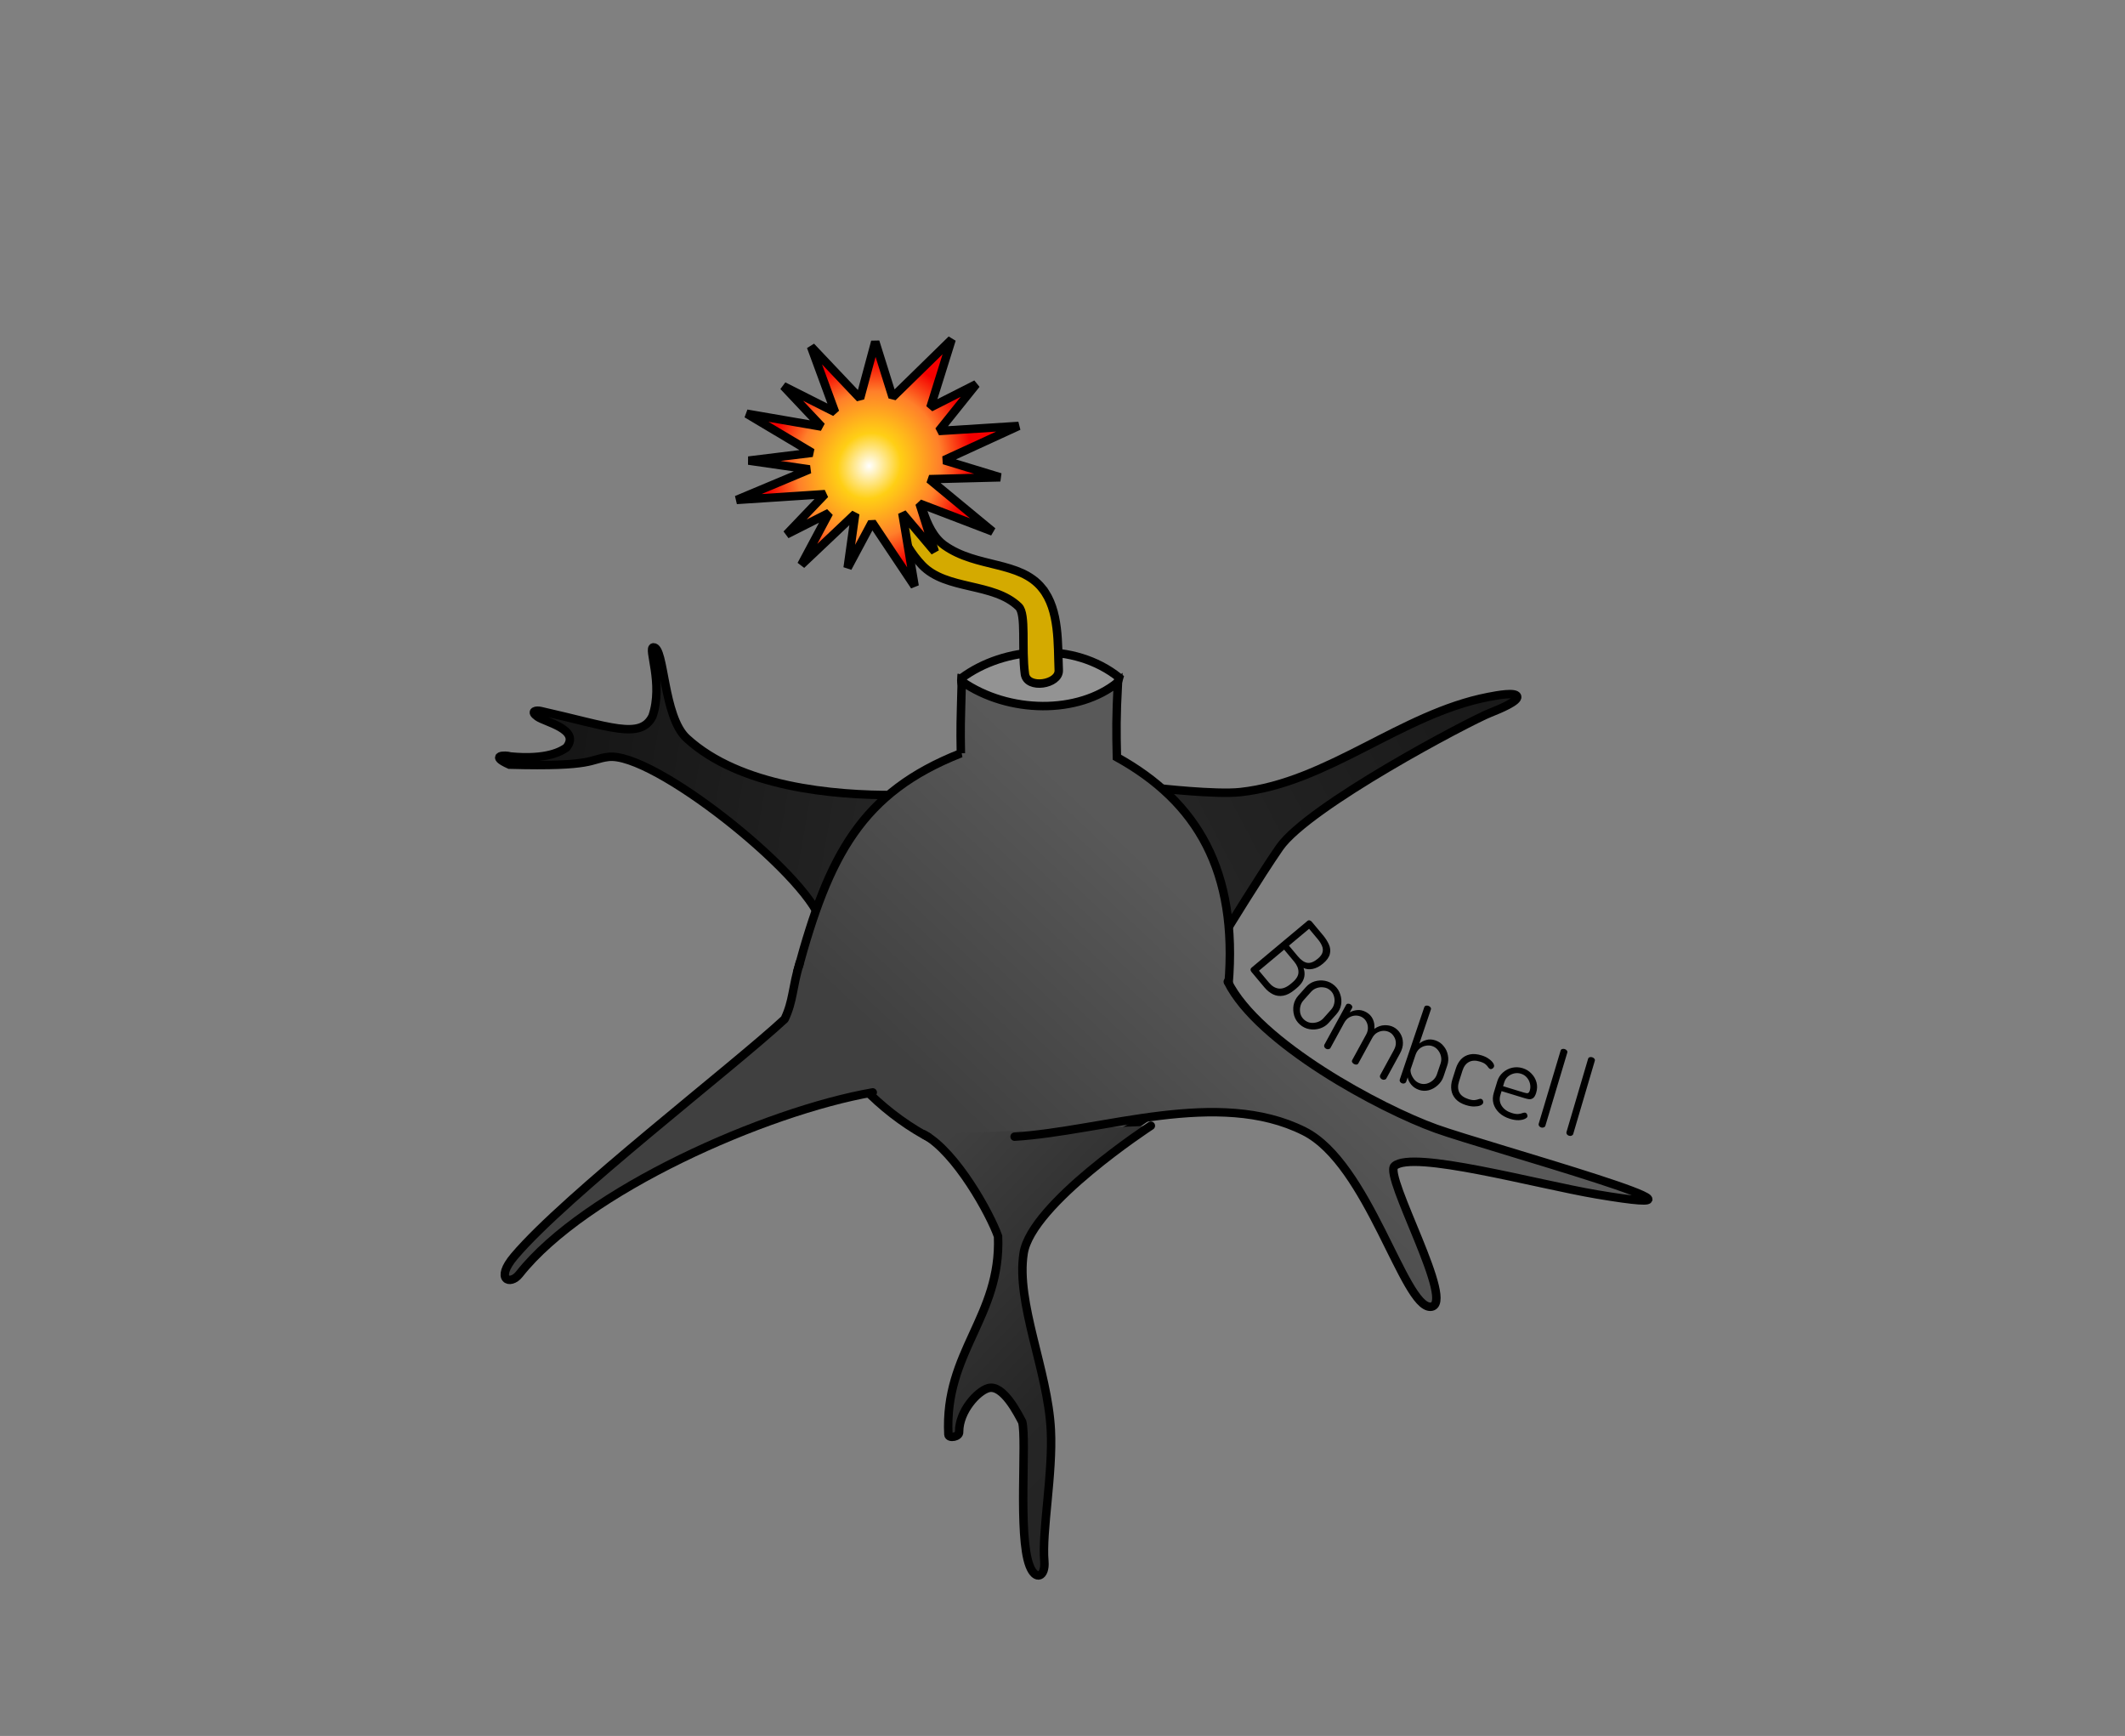 <?xml version="1.0" encoding="UTF-8" standalone="no"?>
<!-- Created with Inkscape (http://www.inkscape.org/) -->

<svg
   width="125.777mm"
   height="102.73mm"
   viewBox="0 0 125.777 102.73"
   version="1.1"
   id="svg1"
   inkscape:version="1.3.2 (1:1.3.2+202311252150+091e20ef0f)"
   sodipodi:docname="bombcell_logo_crop_circle.svg"
   xml:space="preserve"
   inkscape:export-filename="bombcell_logo_crop.png"
   inkscape:export-xdpi="500"
   inkscape:export-ydpi="500"
   xmlns:inkscape="http://www.inkscape.org/namespaces/inkscape"
   xmlns:sodipodi="http://sodipodi.sourceforge.net/DTD/sodipodi-0.dtd"
   xmlns:xlink="http://www.w3.org/1999/xlink"
   xmlns="http://www.w3.org/2000/svg"
   xmlns:svg="http://www.w3.org/2000/svg"><rect x="0" y="0" width="125.777" height="102.73" fill="#808080" stroke="none"/><sodipodi:namedview
     id="namedview1"
     pagecolor="#ffffff"
     bordercolor="#666666"
     borderopacity="1.0"
     inkscape:showpageshadow="2"
     inkscape:pageopacity="0.0"
     inkscape:pagecheckerboard="0"
     inkscape:deskcolor="#d1d1d1"
     inkscape:document-units="mm"
     inkscape:zoom="1.2935185"
     inkscape:cx="182.06156"
     inkscape:cy="204.86758"
     inkscape:window-width="1600"
     inkscape:window-height="788"
     inkscape:window-x="1080"
     inkscape:window-y="484"
     inkscape:window-maximized="1"
     inkscape:current-layer="g65"
     showgrid="false" /><defs
     id="defs1"><linearGradient
       id="linearGradient58"
       inkscape:collect="always"><stop
         style="stop-color:#ffffff;stop-opacity:1;"
         offset="0"
         id="stop58" /><stop
         style="stop-color:#ffcf15;stop-opacity:1;"
         offset="0.243"
         id="stop60" /><stop
         style="stop-color:#ffb61b;stop-opacity:1;"
         offset="0.343"
         id="stop64" /><stop
         style="stop-color:#ff7f2a;stop-opacity:1;"
         offset="0.551"
         id="stop59" /><stop
         style="stop-color:#f50000;stop-opacity:1;"
         offset="0.786"
         id="stop62" /></linearGradient><linearGradient
       id="swatch51"
       inkscape:swatch="solid"><stop
         style="stop-color:#bba038;stop-opacity:1;"
         offset="0"
         id="stop51" /></linearGradient><linearGradient
       id="linearGradient28"
       inkscape:collect="always"><stop
         style="stop-color:#262626;stop-opacity:1;"
         offset="0"
         id="stop28" /><stop
         style="stop-color:#0e0e0e;stop-opacity:1;"
         offset="1"
         id="stop29" /></linearGradient><linearGradient
       id="linearGradient26"
       inkscape:collect="always"><stop
         style="stop-color:#232323;stop-opacity:1;"
         offset="0"
         id="stop26" /><stop
         style="stop-color:#0f0f0f;stop-opacity:1;"
         offset="1"
         id="stop27" /></linearGradient><linearGradient
       id="linearGradient20"
       inkscape:collect="always"><stop
         style="stop-color:#464646;stop-opacity:1;"
         offset="0"
         id="stop20" /><stop
         style="stop-color:#262626;stop-opacity:1;"
         offset="0.809"
         id="stop22" /><stop
         style="stop-color:#242424;stop-opacity:1;"
         offset="1"
         id="stop21" /></linearGradient><linearGradient
       inkscape:collect="always"
       id="linearGradient177159"><stop
         style="stop-color:#343434;stop-opacity:1;"
         offset="0.001"
         id="stop177157" /><stop
         style="stop-color:#8c8c8c;stop-opacity:1;"
         offset="0.472"
         id="stop61" /><stop
         style="stop-color:#939393;stop-opacity:1;"
         offset="1"
         id="stop177155" /></linearGradient><linearGradient
       inkscape:collect="always"
       xlink:href="#linearGradient1662"
       id="linearGradient15"
       gradientUnits="userSpaceOnUse"
       gradientTransform="matrix(0.896,-0.24,0.24,0.896,-22.043,108.417)"
       x1="122.526"
       y1="16.612"
       x2="105.613"
       y2="27.101" /><linearGradient
       inkscape:collect="always"
       id="linearGradient1662"><stop
         style="stop-color:#595959;stop-opacity:1;"
         offset="0"
         id="stop1658" /><stop
         style="stop-color:#404040;stop-opacity:1;"
         offset="1"
         id="stop1660" /></linearGradient><linearGradient
       inkscape:collect="always"
       id="linearGradient13485"><stop
         style="stop-color:#d7bb6c;stop-opacity:1;"
         offset="0"
         id="stop13481" /><stop
         style="stop-color:#ffe086;stop-opacity:1;"
         offset="1"
         id="stop13483" /></linearGradient><linearGradient
       inkscape:collect="always"
       xlink:href="#linearGradient13485"
       id="linearGradient23"
       gradientUnits="userSpaceOnUse"
       gradientTransform="matrix(-0.669,-0.043,-0.048,0.747,160.281,-52.552)"
       x1="96.16"
       y1="64.84"
       x2="100.889"
       y2="64.84" /><linearGradient
       inkscape:collect="always"
       xlink:href="#linearGradient1662"
       id="linearGradient1"
       gradientUnits="userSpaceOnUse"
       gradientTransform="matrix(0.896,-0.24,0.24,0.896,-22.043,108.417)"
       x1="122.526"
       y1="16.612"
       x2="105.613"
       y2="27.101" /><linearGradient
       inkscape:collect="always"
       xlink:href="#linearGradient1662"
       id="linearGradient2"
       gradientUnits="userSpaceOnUse"
       gradientTransform="matrix(0.896,-0.24,0.24,0.896,-22.043,108.417)"
       x1="122.526"
       y1="16.612"
       x2="105.613"
       y2="27.101" /><linearGradient
       inkscape:collect="always"
       xlink:href="#linearGradient20"
       id="linearGradient21"
       x1="79.08"
       y1="106.377"
       x2="95.247"
       y2="122.101"
       gradientUnits="userSpaceOnUse"
       gradientTransform="translate(-4.8935546e-6)" /><linearGradient
       inkscape:collect="always"
       xlink:href="#linearGradient26"
       id="linearGradient27"
       x1="75.171"
       y1="91.328"
       x2="48.313"
       y2="86.615"
       gradientUnits="userSpaceOnUse"
       gradientTransform="translate(-4.91878e-6)" /><linearGradient
       inkscape:collect="always"
       xlink:href="#linearGradient28"
       id="linearGradient29"
       x1="91.748"
       y1="93.882"
       x2="128.438"
       y2="74.753"
       gradientUnits="userSpaceOnUse"
       gradientTransform="translate(-5.6379461e-6)" /><radialGradient
       inkscape:collect="always"
       xlink:href="#linearGradient58"
       id="radialGradient59"
       cx="61.547"
       cy="103.032"
       fx="61.547"
       fy="103.032"
       r="17.72"
       gradientTransform="matrix(0.36,0.221,-0.241,0.393,78.043,16.605)"
       gradientUnits="userSpaceOnUse" /><radialGradient
       inkscape:collect="always"
       xlink:href="#linearGradient177159"
       id="radialGradient61"
       cx="85.517"
       cy="79.205"
       fx="85.517"
       fy="79.205"
       r="4.941"
       gradientTransform="matrix(1,0,0,0.398,-4.8935546e-6,47.649)"
       gradientUnits="userSpaceOnUse" /></defs><g
     inkscape:label="Layer 1"
     inkscape:groupmode="layer"
     id="layer1"
     transform="translate(-23.927,-43.127)"><g
       id="g64"
       inkscape:export-filename="bombcell_logo_crop.png"
       inkscape:export-xdpi="500"
       inkscape:export-ydpi="500"><g
         id="g65"
         inkscape:export-filename="bombcell_logo_crop.png"
         inkscape:export-xdpi="500"
         inkscape:export-ydpi="500"><path
           style="font-variation-settings:normal;fill:url(#linearGradient27);fill-opacity:1;stroke:#000000;stroke-width:0.5;stroke-linecap:butt;stroke-linejoin:miter;stroke-miterlimit:4;stroke-dasharray:none;stroke-dashoffset:0;stroke-opacity:1;stop-color:#000000"
           d="m 76.945,90.176 c -3.681,0.026 -9.225,-0.467 -12.373,-3.358 -1.407,-1.292 -1.297,-5.41 -1.967,-5.383 -0.362,0.015 0.603,2.145 -0.058,4.075 -0.7,1.422 -2.548,0.608 -6.616,-0.305 -0.265,-0.06 -0.656,0.001 -0.191,0.334 0.466,0.333 2.564,0.746 1.718,1.825 -0.283,0.207 -1.146,0.739 -3.312,0.531 -0.33,-0.104 -1.294,-0.067 -0.067,0.483 5.029,0.137 4.723,-0.317 5.852,-0.457 2.639,-0.329 11.641,6.863 12.568,9.67"
           id="path175780-9"
           sodipodi:nodetypes="cascszcccsc"
           inkscape:export-filename="bombcell_logo_crop.png"
           inkscape:export-xdpi="500"
           inkscape:export-ydpi="500" /><path
           style="font-variation-settings:normal;fill:url(#linearGradient29);stroke:#000000;stroke-width:0.5;stroke-linecap:butt;stroke-linejoin:miter;stroke-miterlimit:4;stroke-dasharray:none;stroke-dashoffset:0;stroke-opacity:1;stop-color:#000000"
           d="m 92.416,89.764 c 0,0 3.449,0.398 4.928,0.238 5.181,-0.562 9.526,-4.632 14.667,-5.629 0.562,-0.109 1.632,-0.306 1.716,-0.029 0.084,0.277 -1.021,0.741 -1.603,0.97 -1.231,0.485 -10.763,5.513 -12.465,7.974 -1.155,1.67 -3.158,4.943 -3.158,4.943"
           id="path175782-1"
           sodipodi:nodetypes="csazssc" /><path
           style="fill:url(#radialGradient61);fill-opacity:1;stroke:#000000;stroke-width:0.5;stroke-linecap:butt;stroke-linejoin:miter;stroke-dasharray:none;stroke-opacity:1"
           d="m 80.831,83.263 c 2.559,-1.904 6.664,-2.178 9.336,-0.036 -0.162,0.506 -0.288,1.433 -1.228,1.66 -2.092,0.117 -5.174,0.693 -6.965,-0.313 -0.607,-0.353 -1.217,-0.602 -1.143,-1.311 z"
           id="path171607-3"
           sodipodi:nodetypes="cccczc" /><path
           style="font-variation-settings:normal;fill:url(#linearGradient1);fill-opacity:1;stroke:#000000;stroke-width:0.5;stroke-linecap:butt;stroke-linejoin:miter;stroke-miterlimit:4;stroke-dasharray:none;stroke-dashoffset:0;stroke-opacity:1;stop-color:#000000"
           d="m 80.801,87.705 c -5.87,2.314 -7.819,6.027 -9.665,12.872 1.492,5.975 6.888,10.837 12.772,11.433 7.766,-1.007 11.019,-4.467 12.735,-10.631 0.554,-6.681 -1.829,-10.795 -6.608,-13.44 -0.036,-1.566 -0.047,-2.335 0.062,-4.444 -2.344,1.913 -6.472,1.882 -9.244,-0.046 -0.068,2.595 -0.081,2.587 -0.053,4.256 z"
           id="path175766-7"
           sodipodi:nodetypes="ccccccccc" /><path
           style="font-variation-settings:normal;fill:url(#linearGradient21);stroke:#000000;stroke-width:0.5;stroke-linecap:round;stroke-linejoin:miter;stroke-miterlimit:4;stroke-dasharray:none;stroke-dashoffset:0;stroke-opacity:1;stop-color:#000000"
           d="m 78.608,110.257 c 1.924,1.053 3.94,4.737 4.393,6.037 0.192,4.765 -3.193,6.83 -2.939,11.729 0.013,0.246 0.674,0.147 0.635,-0.171 0.003,-1.22 1.087,-2.395 1.724,-2.576 0.877,-0.25 1.766,1.54 2.011,2 0.275,1.084 -0.262,6.703 0.434,8.509 0.361,0.937 0.955,0.65 0.875,-0.261 -0.155,-1.77 0.519,-5.193 0.384,-7.789 -0.183,-3.516 -2.068,-7.498 -1.611,-10.438 0.457,-2.94 7.531,-7.55 7.531,-7.55"
           id="path175772-9"
           sodipodi:nodetypes="ccssscssazc" /><path
           style="font-variation-settings:normal;fill:url(#linearGradient2);fill-opacity:1;stroke:#000000;stroke-width:0.5;stroke-linecap:round;stroke-linejoin:round;stroke-miterlimit:4;stroke-dasharray:none;stroke-dashoffset:0;stroke-opacity:1;stop-color:#000000"
           d="m 71.265,100.096 c -0.458,1.507 -0.372,2.234 -0.896,3.342 -3.063,2.839 -12.957,10.437 -16,14.032 -1.168,1.38 -0.248,1.748 0.291,1.065 3.911,-4.953 14.579,-9.654 20.924,-10.761"
           id="path175774-8"
           sodipodi:nodetypes="ccssc" /><path
           style="font-variation-settings:normal;fill:url(#linearGradient15);fill-opacity:1;stroke:#000000;stroke-width:0.5;stroke-linecap:round;stroke-linejoin:miter;stroke-miterlimit:4;stroke-dasharray:none;stroke-dashoffset:0;stroke-opacity:1;stop-color:#000000"
           d="m 83.98,110.393 c 5.265,-0.325 12.028,-2.88 17.137,-0.323 3.816,1.91 5.892,10.427 7.477,10.391 1.592,-0.037 -2.777,-7.741 -2.131,-8.327 1.063,-0.964 8.422,1.075 11.961,1.674 9.717,1.646 -6.519,-2.815 -9.502,-3.888 -3.286,-1.183 -10.524,-5.057 -12.324,-8.697"
           id="path175770-6"
           sodipodi:nodetypes="cassssc" /><path
           style="fill:#d4aa00;stroke:#000000;stroke-width:0.5;stroke-linecap:butt;stroke-linejoin:miter;stroke-dasharray:none;stroke-opacity:1"
           d="m 85.612,77.942 c -1.319,-1.636 -3.859,-1.182 -5.774,-2.531 -1.335,-0.941 -1.435,-3.172 -2.056,-4.414 -0.179,-0.357 -1.15,0.138 -1.161,0.529 -0.049,1.82 0.641,3.743 1.877,5.042 1.431,1.505 4.232,1.016 5.723,2.462 0.459,0.445 0.162,2.438 0.368,3.979 0.125,0.937 2.041,0.621 2.005,-0.216 -0.065,-1.513 0.053,-3.566 -0.983,-4.85 z"
           id="path60-5"
           sodipodi:nodetypes="asssasssa" /><path
           style="fill:url(#radialGradient59);fill-rule:evenodd;stroke:#000000;stroke-width:0.5;stroke-linecap:square;stroke-linejoin:bevel;stroke-dasharray:none;stroke-opacity:1"
           d="m 72.76,72.369 -5.234,0.343 4.316,-1.808 -3.606,-0.519 3.767,-0.463 -3.879,-2.312 4.435,0.765 -2.26,-2.397 3.056,1.541 -1.426,-3.882 2.904,3.065 0.9,-3.35 1.027,3.281 3.493,-3.416 -1.258,4.024 2.715,-1.377 -2.221,2.77 4.73,-0.3 -4.415,2.027 3.328,1.014 -4.205,0.108 3.755,3.101 -4.329,-1.658 0.906,2.848 -1.924,-2.281 0.728,4.317 -2.523,-3.778 -1.442,2.698 0.449,-3.196 -3.191,3.019 1.64,-3.072 -2.512,1.27 z"
           id="path41"
           sodipodi:nodetypes="ccccccccccccccccccccccccccccccccc" /><path
           style="font-size:6.35px;line-height:1.25;font-family:Dosis;-inkscape-font-specification:'Dosis, @wght=400';font-variation-settings:'wght' 400;letter-spacing:0px;word-spacing:0px;stroke-width:0.265"
           d="m 98.001,100.645 q -0.057,-0.068 -0.056,-0.136 0.006,-0.072 0.055,-0.112 l 3.313,-2.77 q 0.063,-0.053 0.129,-0.034 0.075,0.02 0.12,0.074 l 0.668,0.799 q 0.228,0.273 0.352,0.55 0.128,0.282 0.058,0.564 -0.066,0.287 -0.407,0.572 -0.307,0.257 -0.614,0.315 -0.298,0.059 -0.536,-0.057 0.068,0.2 0.059,0.397 -0.009,0.198 -0.116,0.395 -0.108,0.198 -0.361,0.41 l -0.088,0.073 q -0.37,0.31 -0.695,0.366 -0.325,0.057 -0.606,-0.081 -0.281,-0.138 -0.505,-0.406 z m 0.444,-0.073 0.587,0.702 q 0.265,0.317 0.586,0.354 0.33,0.038 0.705,-0.275 l 0.083,-0.069 q 0.38,-0.318 0.376,-0.629 0.005,-0.311 -0.26,-0.627 l -0.587,-0.702 z m 1.773,-1.483 0.529,0.633 q 0.285,0.341 0.561,0.384 0.276,0.043 0.622,-0.247 0.229,-0.191 0.277,-0.381 0.049,-0.19 -0.034,-0.377 -0.078,-0.192 -0.249,-0.396 l -0.513,-0.614 z m 0.647,4.667 q -0.242,-0.216 -0.336,-0.521 -0.09,-0.31 -0.036,-0.628 0.063,-0.318 0.274,-0.555 l 0.457,-0.512 q 0.216,-0.242 0.512,-0.335 0.305,-0.094 0.619,-0.035 0.318,0.063 0.565,0.283 0.242,0.216 0.336,0.521 0.103,0.304 0.049,0.613 -0.054,0.309 -0.278,0.56 l -0.457,0.512 q -0.207,0.232 -0.516,0.331 -0.309,0.099 -0.632,0.041 -0.314,-0.059 -0.555,-0.274 z m 0.254,-0.284 q 0.166,0.148 0.375,0.181 0.213,0.028 0.42,-0.042 0.207,-0.07 0.347,-0.227 l 0.457,-0.512 q 0.14,-0.156 0.182,-0.366 0.047,-0.205 -0.015,-0.413 -0.052,-0.208 -0.218,-0.356 -0.166,-0.148 -0.379,-0.176 -0.209,-0.033 -0.412,0.033 -0.203,0.066 -0.343,0.222 l -0.457,0.512 q -0.14,0.156 -0.186,0.37 -0.046,0.214 0.006,0.422 0.061,0.208 0.222,0.352 z m 1.296,1.721 q -0.072,-0.04 -0.104,-0.115 -0.026,-0.072 0.005,-0.128 l 1.284,-2.352 q 0.036,-0.067 0.105,-0.073 0.077,-0.009 0.149,0.031 0.072,0.04 0.101,0.106 0.032,0.061 -0.005,0.128 l -0.137,0.251 q 0.183,-0.11 0.437,-0.138 0.263,-0.03 0.536,0.119 0.279,0.152 0.4,0.421 0.121,0.269 0.087,0.569 0.3,-0.205 0.602,-0.214 0.31,-0.011 0.55,0.119 0.24,0.131 0.384,0.369 0.15,0.241 0.156,0.548 0.009,0.302 -0.177,0.641 l -0.807,1.477 q -0.03,0.056 -0.111,0.07 -0.074,0.017 -0.153,-0.025 -0.072,-0.04 -0.104,-0.115 -0.026,-0.072 0.005,-0.128 l 0.807,-1.477 q 0.131,-0.24 0.121,-0.447 -0.01,-0.208 -0.117,-0.368 -0.099,-0.163 -0.25,-0.245 -0.162,-0.088 -0.358,-0.087 -0.191,0.004 -0.376,0.106 -0.177,0.099 -0.293,0.31 l -0.825,1.51 q -0.04,0.072 -0.119,0.072 -0.074,0.003 -0.141,-0.034 -0.061,-0.034 -0.104,-0.1 -0.037,-0.064 0.002,-0.136 l 0.822,-1.505 q 0.11,-0.201 0.106,-0.405 -0.004,-0.205 -0.1,-0.373 -0.091,-0.165 -0.263,-0.26 -0.162,-0.088 -0.358,-0.087 -0.196,0.001 -0.385,0.108 -0.18,0.104 -0.305,0.333 l -0.807,1.477 q -0.03,0.056 -0.111,0.07 -0.074,0.017 -0.153,-0.025 z m 5.499,2.43 q -0.283,-0.096 -0.458,-0.309 -0.176,-0.214 -0.209,-0.433 l -0.09,0.265 q -0.02,0.06 -0.091,0.09 -0.07,0.03 -0.149,0.003 -0.078,-0.026 -0.122,-0.095 -0.038,-0.066 -0.018,-0.127 l 1.45,-4.282 q 0.024,-0.072 0.091,-0.09 0.074,-0.022 0.153,0.005 0.084,0.029 0.124,0.089 0.048,0.056 0.024,0.129 l -0.682,2.015 q 0.161,-0.14 0.407,-0.211 0.253,-0.075 0.548,0.025 0.295,0.1 0.482,0.338 0.196,0.234 0.252,0.541 0.065,0.304 -0.041,0.616 l -0.22,0.65 q -0.1,0.295 -0.34,0.508 -0.234,0.216 -0.53,0.297 -0.294,0.075 -0.582,-0.023 z m 0.05,-0.385 q 0.204,0.069 0.41,0.018 0.207,-0.057 0.37,-0.203 0.163,-0.146 0.231,-0.344 l 0.22,-0.65 q 0.067,-0.198 0.024,-0.408 -0.043,-0.209 -0.175,-0.374 -0.13,-0.171 -0.34,-0.243 -0.18,-0.061 -0.381,-0.022 -0.199,0.033 -0.364,0.165 -0.165,0.132 -0.249,0.378 l -0.283,0.836 q -0.031,0.09 0.017,0.267 0.055,0.173 0.185,0.344 0.132,0.165 0.336,0.235 z m 2.737,1.291 q -0.399,-0.127 -0.612,-0.361 -0.212,-0.234 -0.257,-0.535 -0.044,-0.301 0.059,-0.627 l 0.204,-0.642 q 0.104,-0.327 0.308,-0.549 0.21,-0.22 0.518,-0.288 0.314,-0.067 0.714,0.06 0.254,0.081 0.421,0.207 0.174,0.122 0.248,0.245 0.08,0.125 0.053,0.21 -0.013,0.042 -0.053,0.083 -0.032,0.037 -0.084,0.053 -0.046,0.019 -0.094,0.003 -0.054,-0.017 -0.11,-0.095 -0.047,-0.082 -0.151,-0.175 -0.104,-0.093 -0.328,-0.164 -0.393,-0.125 -0.666,0.021 -0.265,0.142 -0.382,0.511 l -0.204,0.642 q -0.117,0.369 0.015,0.644 0.14,0.271 0.54,0.398 0.23,0.073 0.374,0.059 0.146,-0.02 0.23,-0.053 0.092,-0.037 0.152,-0.018 0.054,0.017 0.081,0.059 0.033,0.044 0.037,0.092 0.011,0.05 -0.005,0.099 -0.025,0.079 -0.165,0.141 -0.138,0.056 -0.359,0.059 -0.215,0.005 -0.487,-0.082 z m 2.597,0.807 q -0.382,-0.117 -0.635,-0.354 -0.247,-0.235 -0.339,-0.542 -0.084,-0.311 0.022,-0.657 l 0.207,-0.674 q 0.093,-0.304 0.329,-0.51 0.238,-0.213 0.545,-0.284 0.314,-0.07 0.629,0.027 0.304,0.093 0.514,0.317 0.218,0.22 0.3,0.517 0.082,0.297 -0.019,0.625 -0.071,0.231 -0.181,0.31 -0.111,0.079 -0.239,0.066 -0.121,-0.017 -0.255,-0.058 l -1.372,-0.42 -0.069,0.225 q -0.112,0.364 0.084,0.657 0.196,0.292 0.597,0.415 0.243,0.074 0.395,0.055 0.152,-0.02 0.244,-0.058 0.098,-0.036 0.164,-0.016 0.049,0.015 0.074,0.062 0.033,0.043 0.038,0.091 0.011,0.05 10e-5,0.086 -0.021,0.067 -0.16,0.13 -0.139,0.064 -0.368,0.073 -0.227,0.004 -0.506,-0.082 z m -0.405,-1.93 1.214,0.372 q 0.182,0.056 0.254,0.038 0.074,-0.024 0.113,-0.151 0.059,-0.194 0.015,-0.394 -0.043,-0.206 -0.18,-0.367 -0.135,-0.167 -0.359,-0.236 -0.206,-0.063 -0.414,-0.014 -0.202,0.051 -0.355,0.183 -0.153,0.132 -0.217,0.339 z m 2.255,2.444 q -0.079,-0.024 -0.125,-0.091 -0.04,-0.065 -0.022,-0.126 l 1.297,-4.331 q 0.022,-0.073 0.087,-0.093 0.074,-0.024 0.153,-7e-4 0.085,0.025 0.127,0.085 0.05,0.055 0.028,0.128 l -1.297,4.331 q -0.018,0.061 -0.094,0.091 -0.069,0.032 -0.154,0.007 z m 1.646,0.489 q -0.079,-0.023 -0.126,-0.09 -0.04,-0.065 -0.022,-0.126 l 1.279,-4.336 q 0.022,-0.073 0.087,-0.093 0.073,-0.025 0.153,-10e-4 0.085,0.025 0.128,0.084 0.05,0.054 0.029,0.128 l -1.279,4.336 q -0.018,0.061 -0.093,0.092 -0.069,0.033 -0.154,0.007 z"
           id="text1"
           aria-label="Bombcell" /><path
           style="fill:none;stroke:none;stroke-width:0.265px;stroke-linecap:butt;stroke-linejoin:miter;stroke-opacity:1"
           d="m 97.629,100.082 c 1.88,2.732 4.639,4.928 6.392,5.986 1.753,1.058 13.114,4.369 13.114,4.369"
           id="path1"
           sodipodi:nodetypes="czc" /></g></g></g></svg>
